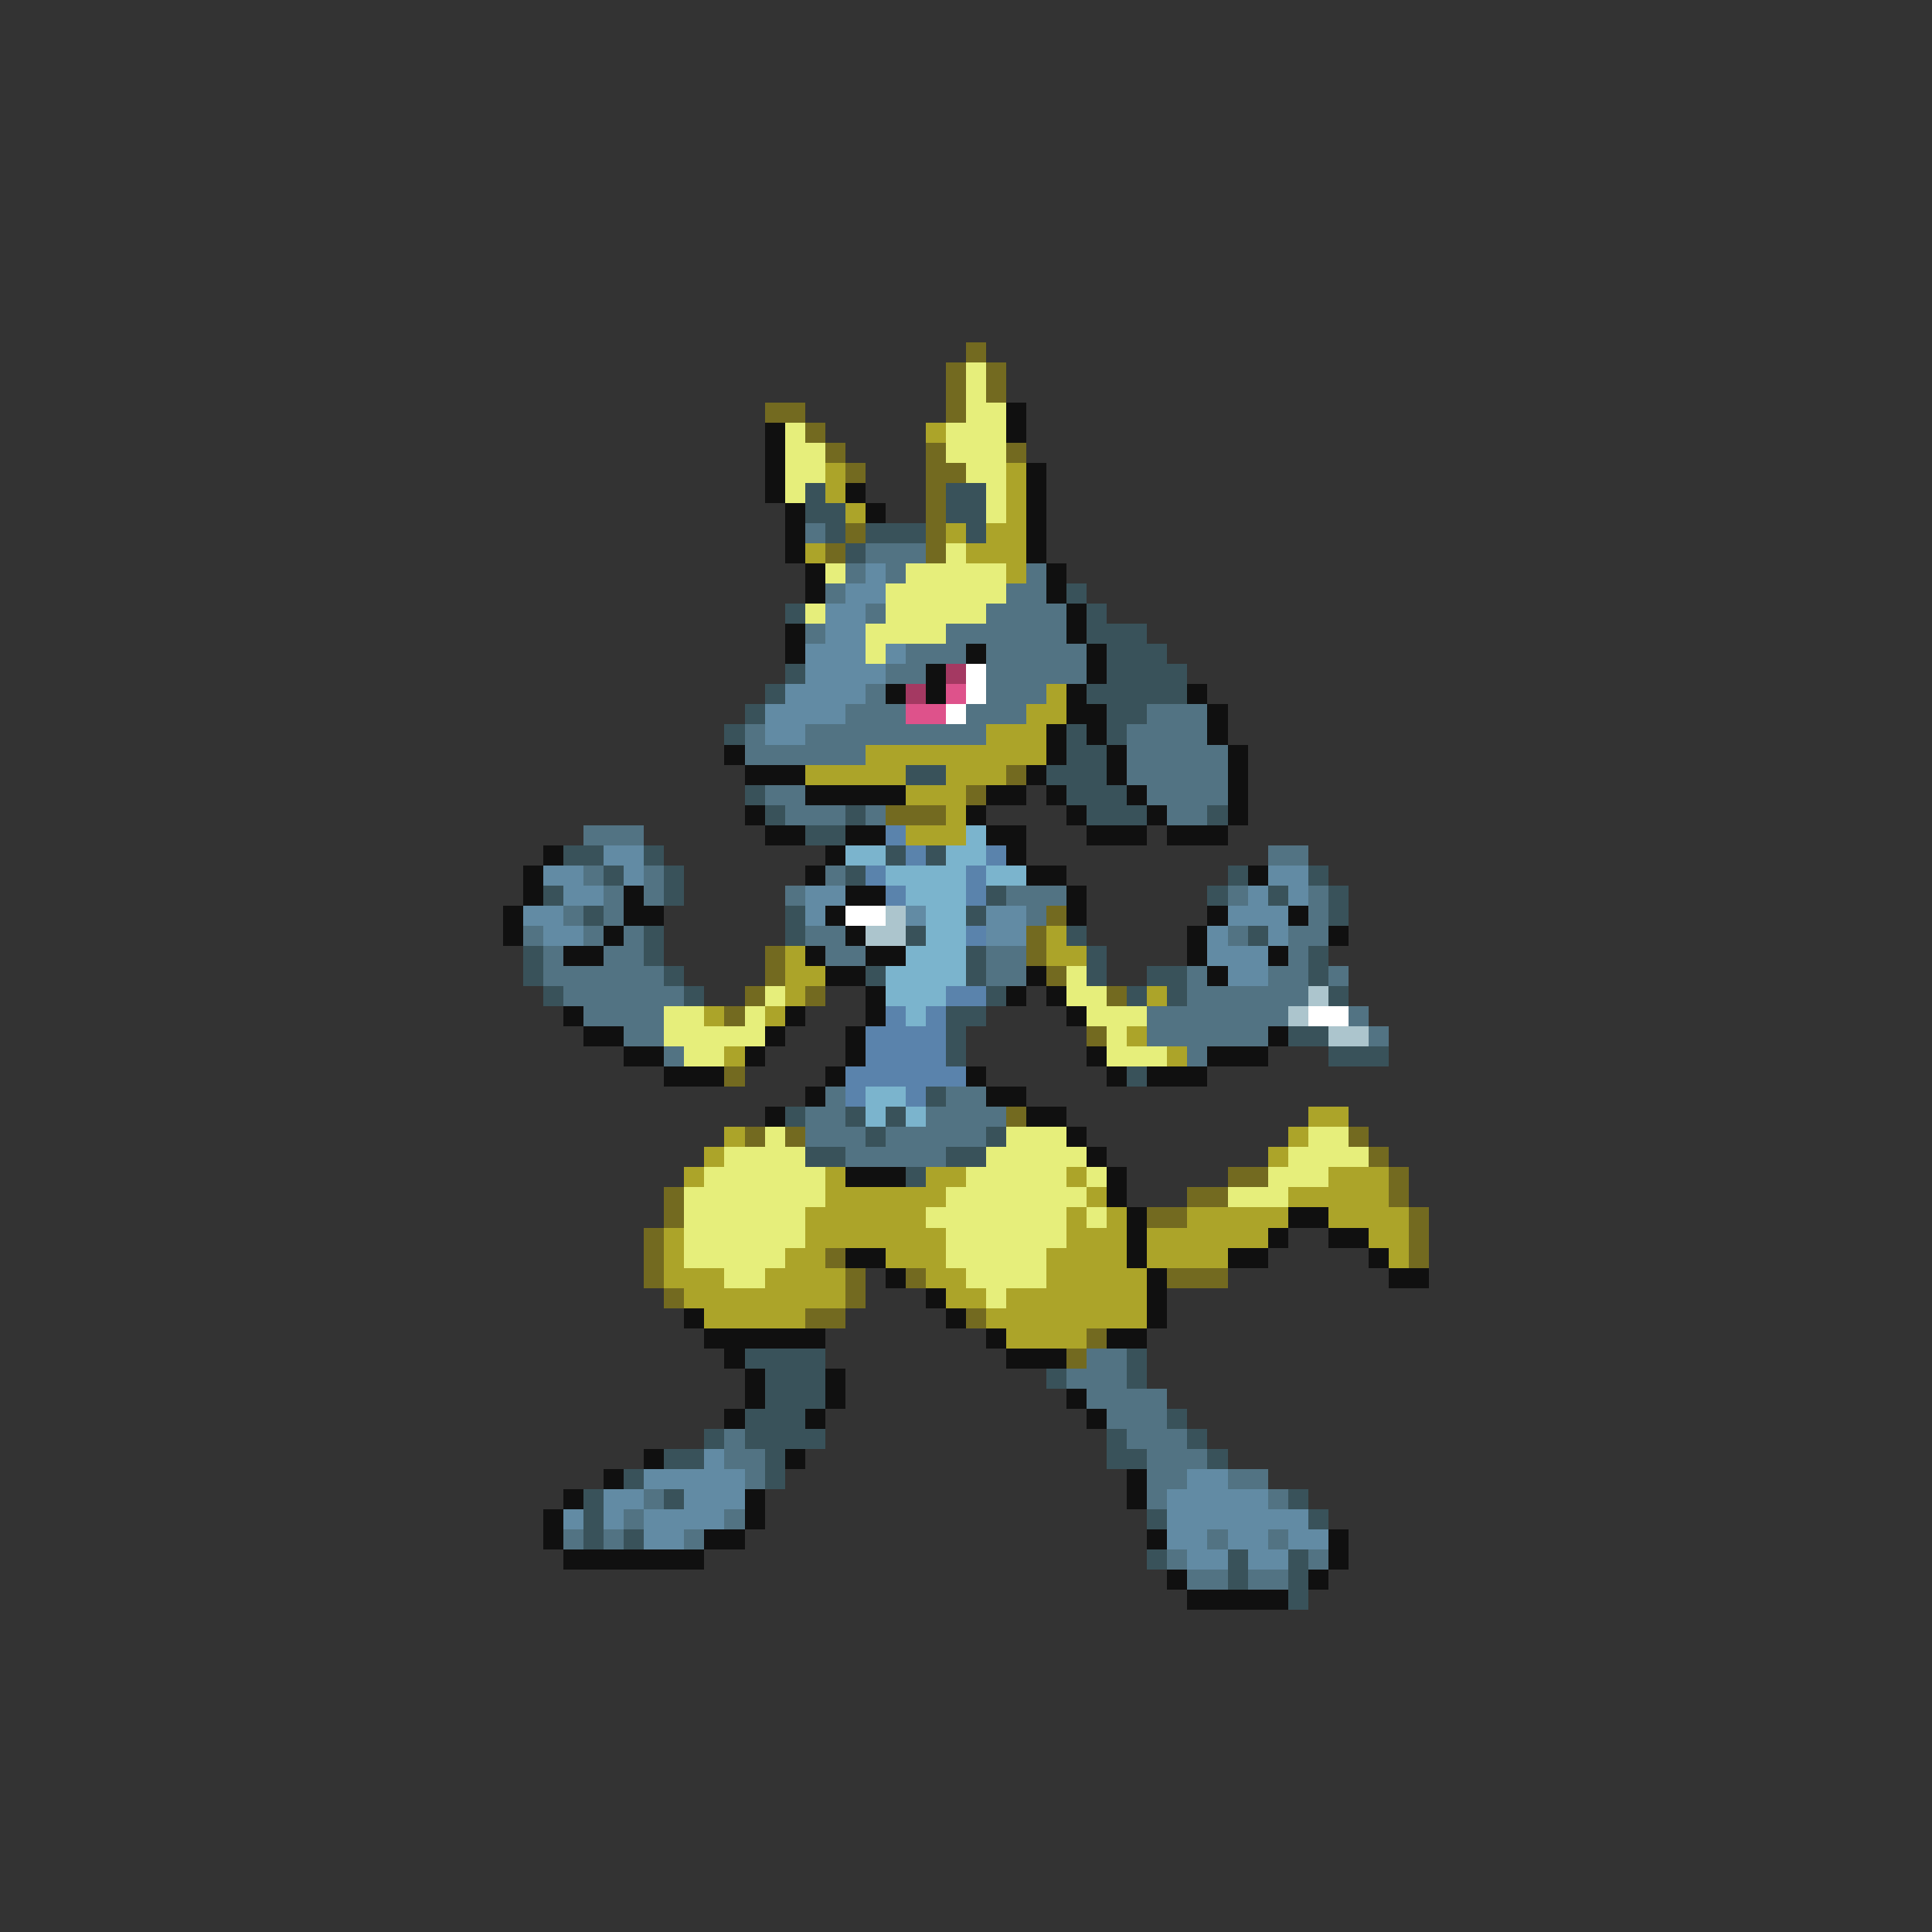 <svg xmlns="http://www.w3.org/2000/svg" viewBox="0 -0.5 96 96" shape-rendering="crispEdges">
<rect x="0" y="-0.5" width="96" height="96" fill="#333333" stroke="none"/>
<path stroke="#736a20" d="M48 17h1M47 18h1M49 18h1M47 19h1M49 19h1M38 20h2M47 20h1M40 21h1M41 22h1M46 22h1M50 22h1M42 23h1M46 23h2M46 24h1M46 25h1M42 26h1M46 26h1M41 27h1M46 27h1M50 38h1M48 39h1M44 40h3M52 45h1M51 46h1M38 47h1M51 47h1M38 48h1M52 48h1M37 49h1M40 49h1M55 49h1M36 50h1M54 51h1M36 53h1M50 55h1M37 56h1M39 56h1M67 56h1M68 57h1M61 58h2M69 58h1M33 59h1M59 59h2M69 59h1M33 60h1M57 60h2M70 60h1M32 61h1M70 61h1M32 62h1M41 62h1M70 62h1M32 63h1M42 63h1M45 63h1M58 63h3M33 64h1M42 64h1M40 65h2M48 65h1M54 66h1M53 67h1" />
<path stroke="#e6ee7b" d="M48 18h1M48 19h1M48 20h2M39 21h1M47 21h3M39 22h2M47 22h3M39 23h2M48 23h2M39 24h1M49 24h1M49 25h1M47 27h1M41 28h1M45 28h5M44 29h6M40 30h1M44 30h5M43 31h4M43 32h1M53 48h1M38 49h1M53 49h2M33 50h2M37 50h1M54 50h3M33 51h5M55 51h1M34 52h2M55 52h3M38 56h1M50 56h3M65 56h2M36 57h4M49 57h5M64 57h4M35 58h6M48 58h5M54 58h1M63 58h3M34 59h7M47 59h7M61 59h3M34 60h6M46 60h7M54 60h1M34 61h6M47 61h6M34 62h5M47 62h5M36 63h2M48 63h4M49 64h1" />
<path stroke="#101010" d="M50 20h1M38 21h1M50 21h1M38 22h1M38 23h1M51 23h1M38 24h1M42 24h1M51 24h1M39 25h1M43 25h1M51 25h1M39 26h1M51 26h1M39 27h1M51 27h1M40 28h1M52 28h1M40 29h1M52 29h1M53 30h1M39 31h1M53 31h1M39 32h1M48 32h1M54 32h1M46 33h1M54 33h1M44 34h1M46 34h1M53 34h1M59 34h1M53 35h2M60 35h1M52 36h1M54 36h1M60 36h1M36 37h1M52 37h1M55 37h1M61 37h1M37 38h3M51 38h1M55 38h1M61 38h1M40 39h5M49 39h2M52 39h1M56 39h1M61 39h1M37 40h1M48 40h1M53 40h1M57 40h1M61 40h1M38 41h2M42 41h2M49 41h2M54 41h3M58 41h3M27 42h1M41 42h1M50 42h1M26 43h1M40 43h1M51 43h2M62 43h1M26 44h1M31 44h1M42 44h2M53 44h1M25 45h1M31 45h2M41 45h1M53 45h1M60 45h1M64 45h1M25 46h1M30 46h1M42 46h1M59 46h1M66 46h1M28 47h2M40 47h1M43 47h2M59 47h1M63 47h1M41 48h2M51 48h1M60 48h1M43 49h1M50 49h1M52 49h1M28 50h1M39 50h1M43 50h1M53 50h1M29 51h2M38 51h1M42 51h1M63 51h1M31 52h2M37 52h1M42 52h1M54 52h1M60 52h3M33 53h3M41 53h1M48 53h1M55 53h1M57 53h3M40 54h1M49 54h2M38 55h1M51 55h2M53 56h1M54 57h1M42 58h3M55 58h1M55 59h1M56 60h1M64 60h2M56 61h1M63 61h1M66 61h2M42 62h2M56 62h1M61 62h2M68 62h1M44 63h1M57 63h1M69 63h2M46 64h1M57 64h1M34 65h1M47 65h1M57 65h1M35 66h6M49 66h1M55 66h2M36 67h1M50 67h3M37 68h1M41 68h1M37 69h1M41 69h1M53 69h1M36 70h1M40 70h1M54 70h1M32 72h1M39 72h1M30 73h1M56 73h1M28 74h1M37 74h1M56 74h1M27 75h1M37 75h1M27 76h1M35 76h2M57 76h1M66 76h1M28 77h7M66 77h1M58 78h1M65 78h1M59 79h5" />
<path stroke="#aca429" d="M46 21h1M41 23h1M50 23h1M41 24h1M50 24h1M42 25h1M50 25h1M47 26h1M49 26h2M40 27h1M48 27h3M50 28h1M52 34h1M51 35h2M49 36h3M43 37h9M40 38h5M47 38h3M45 39h3M47 40h1M45 41h3M52 46h1M39 47h1M52 47h2M39 48h2M39 49h1M57 49h1M35 50h1M38 50h1M56 51h1M36 52h1M58 52h1M65 55h2M36 56h1M64 56h1M35 57h1M63 57h1M34 58h1M41 58h1M46 58h2M53 58h1M66 58h3M41 59h6M54 59h1M64 59h5M40 60h6M53 60h1M55 60h1M59 60h5M66 60h4M33 61h1M40 61h7M53 61h3M57 61h6M68 61h2M33 62h1M39 62h2M44 62h3M52 62h4M57 62h4M69 62h1M33 63h3M38 63h4M46 63h2M52 63h5M34 64h8M47 64h2M50 64h7M35 65h5M49 65h8M50 66h4" />
<path stroke="#39525a" d="M40 24h1M47 24h2M40 25h2M47 25h2M41 26h1M43 26h3M48 26h1M42 27h1M53 29h1M39 30h1M54 30h1M54 31h3M55 32h3M39 33h1M55 33h4M38 34h1M54 34h5M37 35h1M55 35h2M36 36h1M53 36h1M55 36h1M53 37h2M45 38h2M52 38h3M37 39h1M53 39h3M38 40h1M42 40h1M54 40h3M60 40h1M40 41h2M28 42h2M32 42h1M44 42h1M46 42h1M30 43h1M33 43h1M42 43h1M61 43h1M65 43h1M27 44h1M33 44h1M49 44h1M60 44h1M63 44h1M66 44h1M29 45h1M39 45h1M48 45h1M66 45h1M32 46h1M39 46h1M45 46h1M53 46h1M62 46h1M26 47h1M32 47h1M48 47h1M54 47h1M65 47h1M26 48h1M33 48h1M43 48h1M48 48h1M54 48h1M57 48h2M65 48h1M27 49h1M34 49h1M49 49h1M56 49h1M58 49h1M66 49h1M47 50h2M47 51h1M64 51h2M47 52h1M66 52h3M56 53h1M46 54h1M39 55h1M42 55h1M44 55h1M43 56h1M49 56h1M40 57h2M47 57h2M45 58h1M37 67h4M56 67h1M38 68h3M52 68h1M56 68h1M38 69h3M37 70h3M58 70h1M35 71h1M37 71h4M55 71h1M59 71h1M33 72h2M38 72h1M55 72h2M60 72h1M31 73h1M38 73h1M29 74h1M33 74h1M64 74h1M29 75h1M57 75h1M65 75h1M29 76h1M31 76h1M57 77h1M61 77h1M64 77h1M61 78h1M64 78h1M64 79h1" />
<path stroke="#527383" d="M40 26h1M43 27h3M42 28h1M44 28h1M51 28h1M41 29h1M50 29h2M43 30h1M49 30h4M40 31h1M47 31h6M45 32h3M49 32h5M44 33h2M49 33h5M43 34h1M49 34h3M42 35h3M48 35h3M57 35h3M37 36h1M40 36h9M56 36h4M37 37h6M56 37h5M56 38h5M38 39h2M57 39h4M39 40h3M43 40h1M58 40h2M29 41h3M63 42h2M29 43h1M32 43h1M41 43h1M30 44h1M32 44h1M39 44h1M50 44h3M61 44h1M65 44h1M28 45h1M30 45h1M51 45h1M65 45h1M26 46h1M29 46h1M31 46h1M40 46h2M61 46h1M64 46h2M27 47h1M30 47h2M41 47h2M49 47h2M64 47h1M27 48h6M49 48h2M59 48h1M63 48h2M66 48h1M28 49h6M59 49h6M29 50h4M57 50h7M67 50h1M31 51h2M57 51h6M68 51h1M33 52h1M59 52h1M41 54h1M47 54h2M40 55h2M46 55h4M40 56h3M44 56h5M42 57h5M54 67h2M53 68h3M54 69h4M55 70h3M36 71h1M56 71h3M36 72h2M57 72h3M37 73h1M57 73h2M61 73h2M32 74h1M57 74h1M63 74h1M31 75h1M36 75h1M28 76h1M30 76h1M34 76h1M60 76h1M63 76h1M58 77h1M65 77h1M59 78h2M62 78h2" />
<path stroke="#628ba4" d="M43 28h1M42 29h2M41 30h2M41 31h2M40 32h3M44 32h1M40 33h4M39 34h4M38 35h4M38 36h2M30 42h2M27 43h2M31 43h1M63 43h2M28 44h2M40 44h2M62 44h1M64 44h1M26 45h2M40 45h1M45 45h1M49 45h2M61 45h3M27 46h2M49 46h2M60 46h1M63 46h1M60 47h3M61 48h2M35 72h1M32 73h5M59 73h2M30 74h2M34 74h3M58 74h5M28 75h1M30 75h1M32 75h4M58 75h7M32 76h2M58 76h2M61 76h2M64 76h2M59 77h2M62 77h2" />
<path stroke="#a43962" d="M47 33h1M45 34h1" />
<path stroke="#ffffff" d="M48 33h1M48 34h1M47 35h1M42 45h2M65 50h2" />
<path stroke="#de528b" d="M47 34h1M45 35h2" />
<path stroke="#5a83ac" d="M44 41h1M45 42h1M49 42h1M43 43h1M48 43h1M44 44h1M48 44h1M48 46h1M47 49h2M44 50h1M46 50h1M43 51h4M43 52h4M42 53h6M42 54h1M45 54h1" />
<path stroke="#7bb4cd" d="M48 41h1M42 42h2M47 42h2M44 43h4M49 43h2M45 44h3M46 45h2M46 46h2M45 47h3M44 48h4M44 49h3M45 50h1M43 54h2M43 55h1M45 55h1" />
<path stroke="#acc5cd" d="M44 45h1M43 46h2M65 49h1M64 50h1M66 51h2" />
</svg>